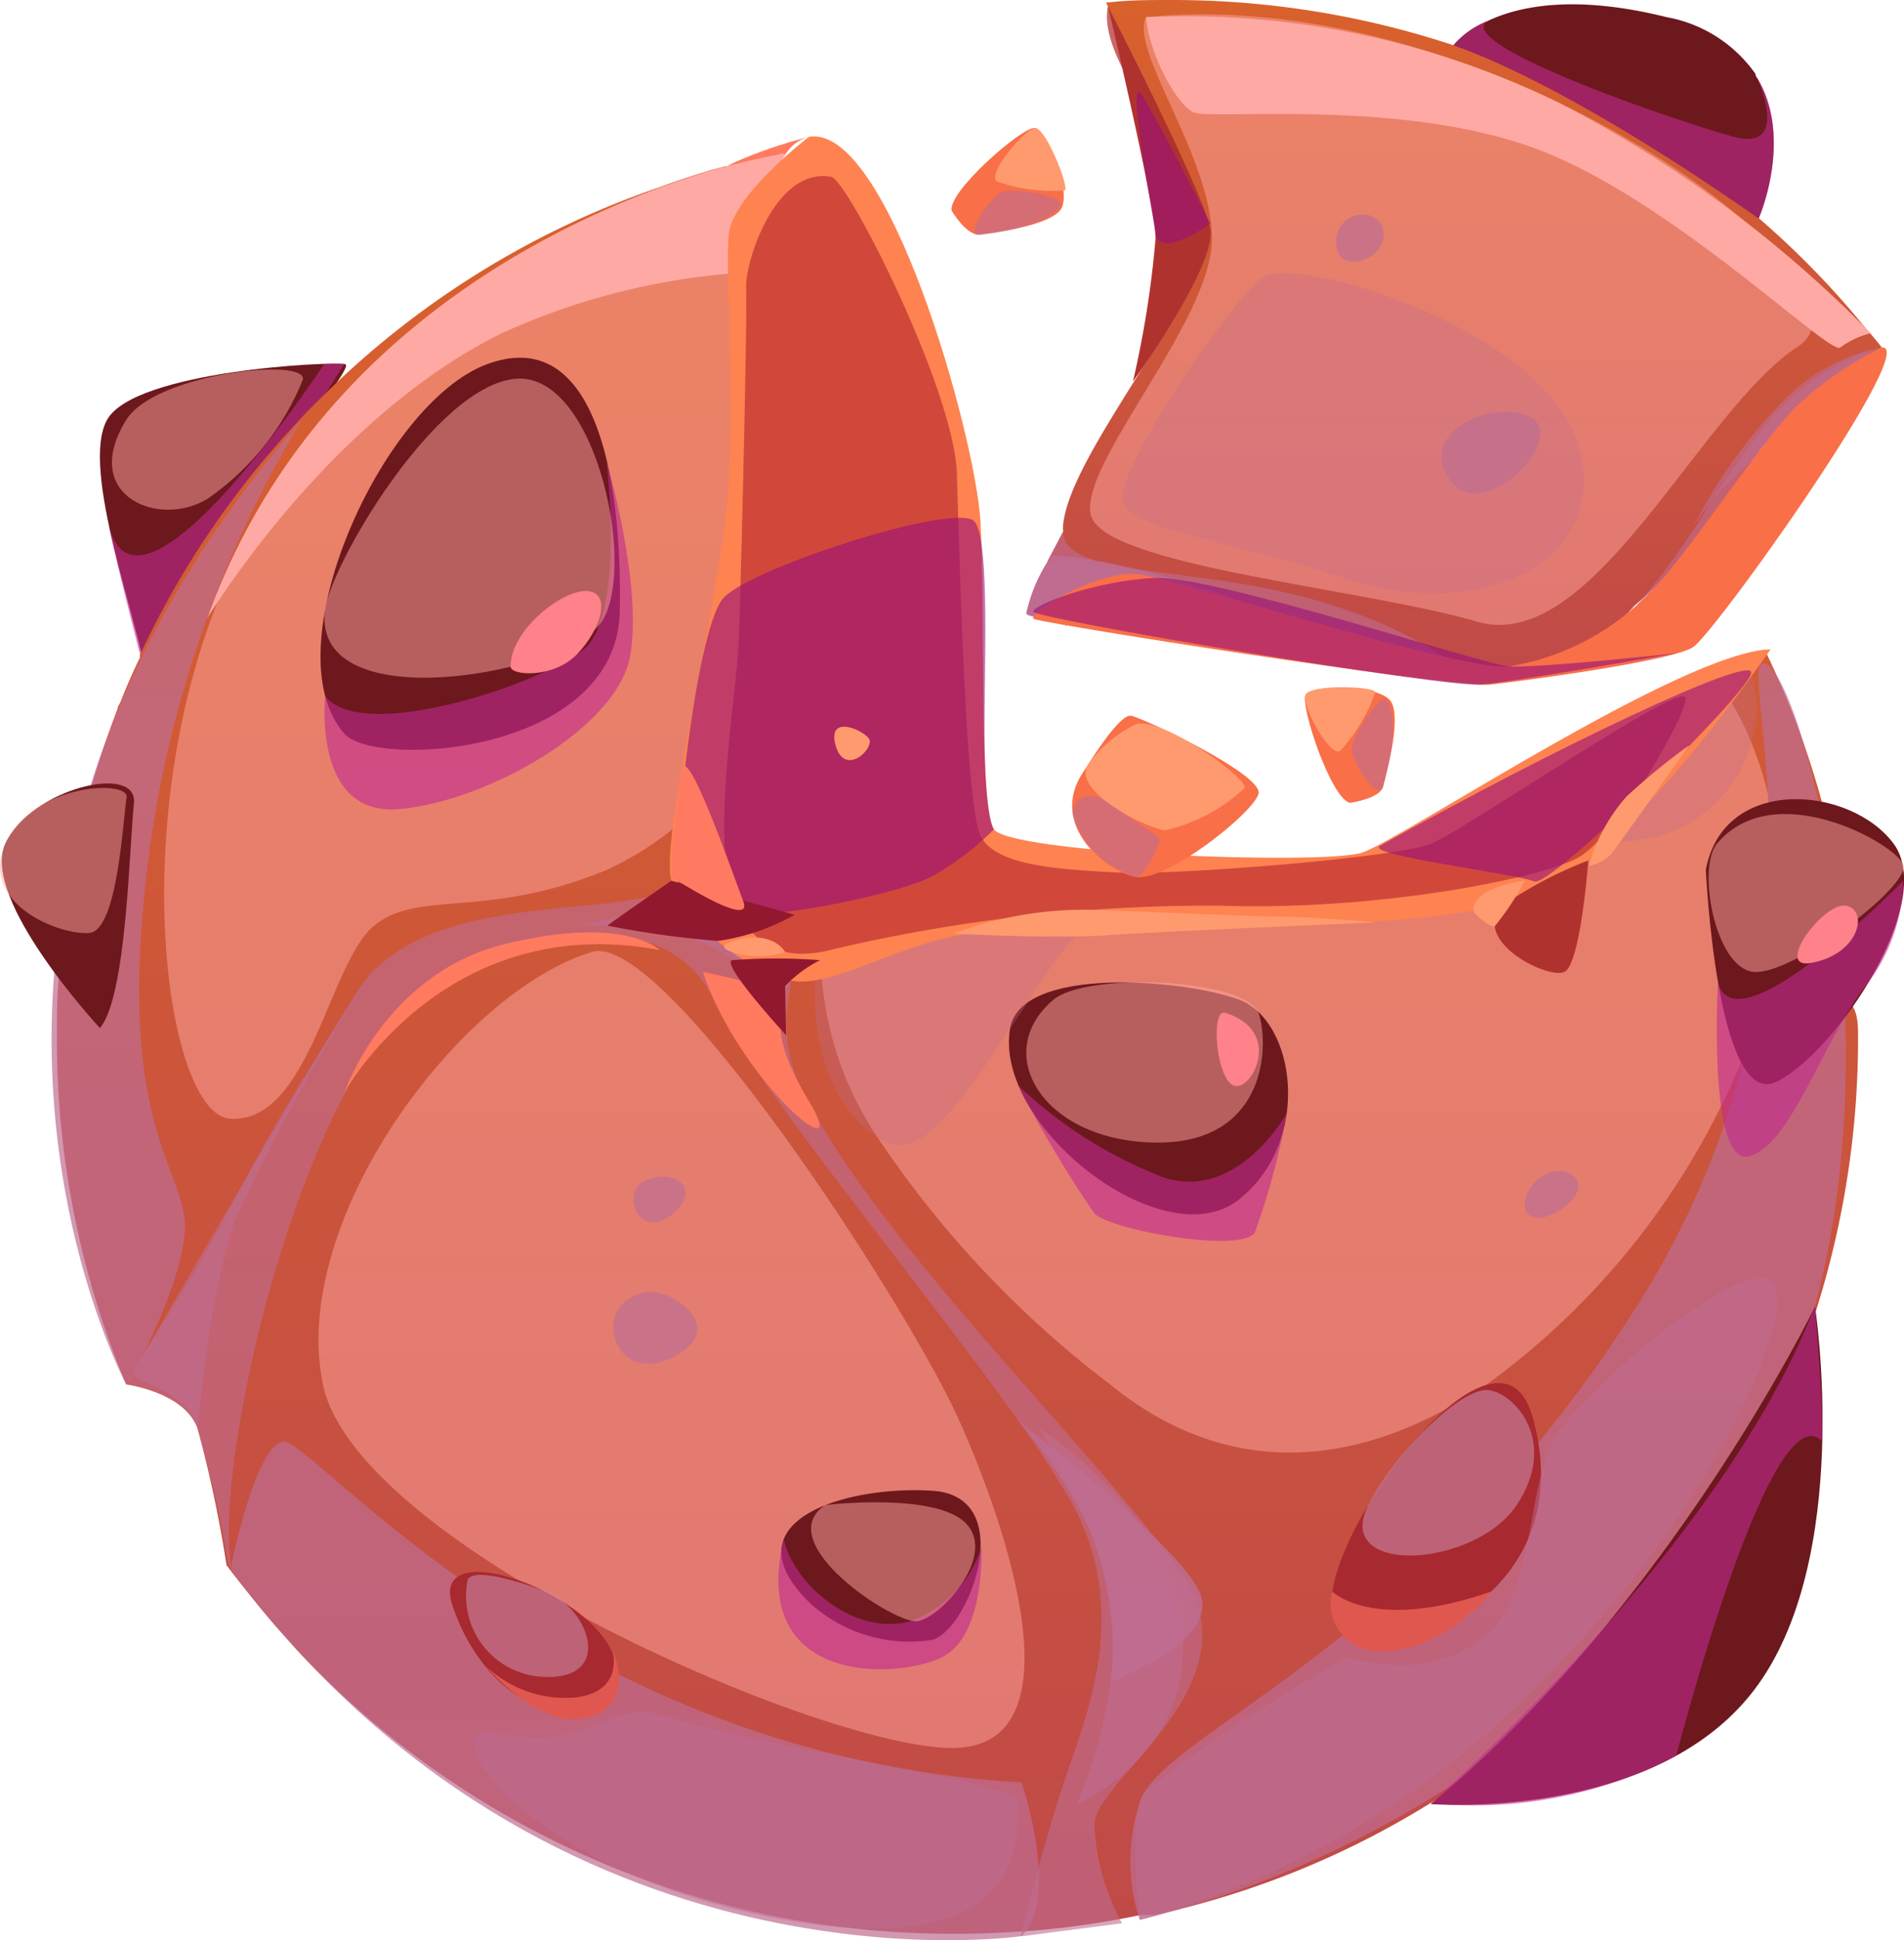 <svg xmlns="http://www.w3.org/2000/svg" xmlns:xlink="http://www.w3.org/1999/xlink" viewBox="0 0 80.03 81.51"><defs><style>.cls-1{isolation:isolate;}.cls-2{fill:#6d181d;}.cls-3{fill:#bf2a92;}.cls-12,.cls-23,.cls-3,.cls-6{opacity:0.6;}.cls-12,.cls-14,.cls-15,.cls-16,.cls-18,.cls-23,.cls-3,.cls-6,.cls-7{mix-blend-mode:multiply;}.cls-4{fill:url(#Áåçûìÿííûé_ãðàäèåíò_109);}.cls-5{fill:url(#Áåçûìÿííûé_ãðàäèåíò_109-2);}.cls-15,.cls-16,.cls-18,.cls-6,.cls-7,.cls-8{fill:#bf6d92;}.cls-14,.cls-7{opacity:0.7;}.cls-9{fill:#ffa7a1;}.cls-18,.cls-9{opacity:0.5;}.cls-17,.cls-9{mix-blend-mode:soft-light;}.cls-10{fill:#ff7a5f;}.cls-11{fill:#a8292f;}.cls-12{fill:#cb89a7;}.cls-13{fill:#e0574f;}.cls-15{opacity:0.8;}.cls-16{opacity:0.3;}.cls-17{fill:#ffa9a4;}.cls-19{fill:#ff8189;}.cls-20{fill:#785f7b;}.cls-21{fill:#fe8350;}.cls-22{fill:#d1483b;}.cls-23{fill:#980f79;}.cls-24{fill:url(#Áåçûìÿííûé_ãðàäèåíò_109-3);}.cls-25{fill:#f86f48;}.cls-26{fill:#ff9a6f;}.cls-27{fill:#92182f;}.cls-28{fill:#b0322f;}.cls-29{fill:#ff7a60;}</style><linearGradient id="Áåçûìÿííûé_ãðàäèåíò_109" x1="33.87" y1="6.26" x2="33.87" y2="6.25" gradientUnits="userSpaceOnUse"><stop offset="0" stop-color="#c04a48"/><stop offset="1" stop-color="#d9612c"/></linearGradient><linearGradient id="Áåçûìÿííûé_ãðàäèåíò_109-2" x1="40.25" y1="81.44" x2="40.25" y2="6.41" xlink:href="#Áåçûìÿííûé_ãðàäèåíò_109"/><linearGradient id="Áåçûìÿííûé_ãðàäèåíò_109-3" x1="61.1" y1="28.26" x2="61.1" y2="0" xlink:href="#Áåçûìÿííûé_ãðàäèåíò_109"/></defs><g class="cls-1"><g id="Layer_2" data-name="Layer 2"><g id="layer1"><path class="cls-2" d="M6.15,28.52c-.28-2.29-2.82-8.85-1.64-10.9s9.5-2.45,10-2.32S10.24,20.71,6.15,28.52Z"/><path class="cls-3" d="M4.58,22.1c1.27,5,9.05-6.81,9.05-6.81h.84L6.15,28.52S4.84,23.49,4.58,22.1Z"/><path class="cls-4" d="M33.88,6.26h0Z"/><path class="cls-5" d="M78.1,43.57A37.84,37.84,0,0,1,76.32,55.1h0s0,0,0,0h0c-.2.57-.39,1.15-.62,1.7l-.2.56a37.08,37.08,0,0,1-6.26,10.51c-.12.16-.27.31-.41.47a37.22,37.22,0,0,1-8.67,7.39h0a36.84,36.84,0,0,1-11.63,4.72l-.18,0-.13,0a.18.18,0,0,1-.09,0l-.2,0h0c-.24.06-.49.1-.73.15h0a35.84,35.84,0,0,1-4.16.54h-.09c-.88.06-1.76.1-2.66.1A37.74,37.74,0,0,1,13.13,70c-.22-.22-.44-.46-.66-.69l-.81-.91c-.69-.79-1.34-1.61-2-2.46h0a.48.48,0,0,1-.08-.12l0,0a.19.19,0,0,1-.06-.07h0A52.31,52.31,0,0,0,8.3,60c-.55-1.52-3-1.84-3-1.84v0A37.62,37.62,0,0,1,2.39,43.57c0-.83,0-1.66.08-2.47s.11-1.37.2-2.05a35.4,35.4,0,0,1,1.2-5.93.83.83,0,0,1,0-.15c.31-1.08.67-2.14,1.07-3.19,0-.09.08-.19.12-.28.25-.63.52-1.26.82-1.87a.54.54,0,0,1,0-.11,37.41,37.41,0,0,1,6.7-9.87l0,0c.27-.3.57-.6.87-.89l.26-.26a37.13,37.13,0,0,1,14-8.63c.83-.31,1.59-.55,2.26-.75l.5-.13h.08c.67-.18,1.36-.33,2-.46h0a1.2,1.2,0,0,1,.32-.06.1.1,0,0,0-.05.06,3.07,3.07,0,0,0-.26.4c-.08.17-.17.35-.25.56a16.79,16.79,0,0,0-.92,4,76,76,0,0,0-.25,12.36c.12,1.71-.86,6.16-1.46,9.49a24.62,24.62,0,0,0-.41,3.14,2.29,2.29,0,0,0,0,.64,1.89,1.89,0,0,0,.26.56,11.7,11.7,0,0,0,3.27,2.89l.34-.13,0-.18a1,1,0,0,1,0,.18l1-.36.16,0a65.61,65.61,0,0,1,10-2.91c.82-.1,1.94-.16,3.22-.18,4.52-.07,11.16.27,14.47-.06a8.58,8.58,0,0,0,3.52-1.52,46.56,46.56,0,0,0,6.9-6c.38-.38.71-.74,1-1,.54-.57.85-.94.85-.94h0a36.94,36.94,0,0,1,2.37,6.41c.06.26.13.53.2.8.28,1.17.52,2.36.69,3.56,0,.24.07.48.09.71a1.12,1.12,0,0,1,0,.24,1.86,1.86,0,0,1,0,.33c.1.86.17,1.72.19,2.6a0,0,0,0,1,0,.05C78.09,42.54,78.1,43.06,78.1,43.57Z"/><path class="cls-6" d="M46,76.64a9.47,9.47,0,0,0,1.16,4.16h0L43,81.34h-.09c0-.13.33-1.35.74-2.87.32-1.16.7-2.51,1.09-3.65.9-2.72,2.81-7,.36-11.59a39.2,39.2,0,0,0-2.29-3.54c-3.22-4.48-8.4-10.91-11.13-14.88l-.08-.11c-.52-.77-.93-1.43-1.24-2-.1-.2-.21-.41-.31-.62L30,42a4.46,4.46,0,0,0-3.09-2.49h0c-2.61-.71-6.29,0-9.45,2.5a12.59,12.59,0,0,0-2.88,3.77.56.56,0,0,0-.07.14h0c-3.33,6.22-5.42,16.64-4.78,20a.48.48,0,0,1-.08-.12l0,0-.05-.07h0A52.31,52.31,0,0,0,8.3,60c-.55-1.52-3-1.84-3-1.84l.21-.36c0-.06.07-.13.12-.2v0l.57-1,.12-.18c.89-1.56,2.31-4,3.8-6.53v0c1.31-2.25,2.7-4.6,3.85-6.56L14.8,42a5.47,5.47,0,0,1,.72-1,.1.1,0,0,1,0-.05.49.49,0,0,1,.13-.12,0,0,0,0,0,0,0c3.88-3.92,12.58-1.75,13.79-4.45a2.29,2.29,0,0,0,0,.64,1.89,1.89,0,0,0,.26.56,11.7,11.7,0,0,0,3.27,2.89l.34-.13c0,.1,0,.21,0,.31a.43.43,0,0,0,0,.05c-.09.68-.18,1.35-.26,2a6.36,6.36,0,0,0,.84,3.41l.45.84c3.18,5.64,11.16,13.61,14.47,18h0A16,16,0,0,1,50,66.63a4.6,4.6,0,0,1,.45,1.25C51.23,71.77,46.09,74.91,46,76.64Z"/><path class="cls-6" d="M74.44,27.32h0Z"/><path class="cls-7" d="M12.7,17.62A47.4,47.4,0,0,0,6.18,36.55C4.84,47.7,8,49.23,7.76,51.83s-2.44,6.36-2.44,6.36S-5.4,38.26,12.7,17.62Z"/><path class="cls-7" d="M9.69,65.92s1-5.11,2.19-5.36S23.65,73.79,42.94,74.88c0,0,1.64,4.8,0,6.46C42.91,81.34,23.27,84.27,9.69,65.92Z"/><path class="cls-7" d="M47.91,80.66a7.79,7.79,0,0,1,0-4.93c.86-2.93,11.69-6.35,20.88-20.84s3.87-27.6,5.43-27,6,16.93,1.18,29.75S58.7,78,47.91,80.66Z"/><path class="cls-8" d="M33.88,6.25h0Z"/><path class="cls-8" d="M74.44,27.32h0Z"/><path class="cls-6" d="M33.4,40.34l0-.18a1,1,0,0,1,0,.18c0,.11,0,.21,0,.31a.43.43,0,0,0,0,.05c-.5,2.36-1.94-.93-5.09-1.43-3.46-.55-4-.36-4-.36a20.35,20.35,0,0,1,5-.73c.16,0,.34-.23.56-.6a11.7,11.7,0,0,0,3.27,2.89Z"/><path class="cls-6" d="M43.66,60s3.17,5,3.17,8.73a19,19,0,0,1-1.59,7.1s5-2.18,4.44-7.34S43.66,60,43.66,60Z"/><path class="cls-6" d="M8.3,60s.57-6.13,1.64-8.86a77.23,77.23,0,0,1,5.71-10.3,95.77,95.77,0,0,0-5.5,9c-2.82,5.56-4.61,7.38-4.52,7.86S7.85,58.36,8.3,60Z"/><path class="cls-9" d="M32.53,7.43a16.79,16.79,0,0,0-.92,4,76,76,0,0,0-.25,12.36c.12,1.71-.86,6.16-1.46,9.49a13.24,13.24,0,0,1-4.43,3.28c-5.1,2.09-7.9.79-9.77,2.35S13,47.19,9.69,47c-2.66-.13-4.4-12-.55-21.7a22.57,22.57,0,0,1,3.56-6.19C19.79,10.53,30,8,32.53,7.43Z"/><path class="cls-9" d="M74.34,40.75a7.21,7.21,0,0,1-.21.92,17.66,17.66,0,0,1-.74,2.39c-.06.2-.14.39-.22.59s0,.13-.08.2c-.23.53-.47,1.07-.74,1.6A31.74,31.74,0,0,1,62.44,58.2l-.45.29c-.32.21-.64.4-1,.58h0l-.27.16c-4.42,2.39-9.38,2.73-14.05-1.06a43,43,0,0,1-9.76-10.35,14,14,0,0,1-2.41-7.9,65.61,65.61,0,0,1,10-2.91c.82-.1,1.94-.16,3.22-.18,4.52-.07,11.16.27,14.47-.06a8.58,8.58,0,0,0,3.52-1.52,46.56,46.56,0,0,0,6.9-6,11,11,0,0,1,1,1.94s0,0,0,0a13.88,13.88,0,0,1,.71,2.23,0,0,0,0,0,0,0,1.55,1.55,0,0,0,0,.21l.09.52A18,18,0,0,1,74.34,40.75Z"/><path class="cls-9" d="M24.86,40C19.3,41.69,12.12,51.32,13.58,58.19s21.61,15.5,26.67,15.24,2.17-9.12,0-13.9S27.87,39,24.86,40Z"/><path class="cls-10" d="M14.47,45.91s4.21-7.69,13.25-6c0,0-1.46-1.48-6.5-.25S14.47,45.91,14.47,45.91Z"/><path class="cls-10" d="M34,5.75a1.58,1.58,0,0,0-.93.66.1.1,0,0,0-.05.06,3.07,3.07,0,0,0-.26.4,6.37,6.37,0,0,0-2.09.07l-.06,0h0A19.82,19.82,0,0,1,34,5.75Z"/><path class="cls-10" d="M33.87,6.25h0Z"/><path class="cls-10" d="M29.54,40.83s3.09.59,3.33,1.11S32.08,43.1,34,46.26,31.11,45.48,29.54,40.83Z"/><path class="cls-11" d="M19,67.39c-1-3.21,7.12-.07,6.9,2.92S20.62,72.4,19,67.39Z"/><path class="cls-11" d="M64.42,59.53c-1.48-5.27-9.34,5.58-8.37,8.34S66.73,67.71,64.42,59.53Z"/><path class="cls-12" d="M57.51,63.23c-1.5,3,4.47,2.65,6.24,0s-.07-4.7-1.19-4.83S58.64,61,57.51,63.23Z"/><path class="cls-12" d="M19.66,66.36a3.4,3.4,0,0,0,3.19,4.09c3,.14,1.93-2.94,0-3.63S19.86,66,19.66,66.36Z"/><path class="cls-13" d="M56,66.86s1.68,1.74,6.69,0c0,0-1.91,2.48-4.52,2.5A2,2,0,0,1,56,66.86Z"/><path class="cls-13" d="M20.43,70a4.83,4.83,0,0,0,3.65,1.32c2.21-.18,1.66-2,1.66-2s1.06,2.22-1,2.82S20.43,70,20.43,70Z"/><path class="cls-2" d="M42.46,43.19c.46-2.6,7.15-2.07,9.58-1.21s3.15,6,0,8.44S41.73,47.29,42.46,43.19Z"/><path class="cls-2" d="M71.7,36.55c.73-4,6.07-3.55,7.89-1.11s-2.38,8.73-4.9,10S71.7,36.55,71.7,36.55Z"/><path class="cls-2" d="M14.47,30.82c-3.09-3.52,1.58-13.88,6-15.52s5.7,4.4,5.58,10.39S15.78,32.31,14.47,30.82Z"/><path class="cls-2" d="M34.09,67.39c-3.64-3.49,1.49-5,5.11-4.76s1.57,5.78,0,6.26A6.21,6.21,0,0,1,34.09,67.39Z"/><path class="cls-2" d="M60.14,75.79s9.32.75,13.56-4.75,2.59-16.15,2.59-16.15S70.18,67.48,60.14,75.79Z"/><path class="cls-3" d="M42.8,45.6a18.44,18.44,0,0,0,6.12,3.87c3.12,1,5.16-2.69,5.16-2.69a29.44,29.44,0,0,1-1.34,5c-.54.88-6-.09-6.73-.79A48.12,48.12,0,0,1,42.8,45.6Z"/><path class="cls-3" d="M13.67,29.25c1.59,2,9-.51,10.82-1.93s1-7.94,1-7.94,1.53,5.12,1,8.16-6,6.11-9.69,6.45S13.67,29.25,13.67,29.25Z"/><path class="cls-3" d="M32.94,64.67c.44,1.92,3,4.09,5.31,3.44a4.78,4.78,0,0,0,3-3.12s.19,3.73-1.67,4.64S31.47,70.85,32.94,64.67Z"/><path class="cls-3" d="M72.21,41.28C73,44.17,80,37,80,37a7.41,7.41,0,0,1-1.65,4.51c-1.78,2.36-3.11,6.64-4.84,7.07S72.21,41.28,72.21,41.28Z"/><path class="cls-3" d="M76.6,60.56c-2.16-2.28-6.14,13.2-6.14,13.2a18.39,18.39,0,0,1-10.32,2s12.21-10.62,16.15-20.9C76.29,54.89,76.65,59.31,76.6,60.56Z"/><path class="cls-9" d="M34.68,63.23c-2.32,1.58,2.91,5,3.87,4.88s3.33-2.69,2.09-4.07S34.68,63.23,34.68,63.23Z"/><path class="cls-9" d="M44.28,42c-2.62,2.2-.52,5.87,4.16,6s4.94-3.87,4.48-5.39S45.67,40.82,44.28,42Z"/><path class="cls-9" d="M72.17,35.44c-.85,1-.09,5.22,1.53,5.39S80.35,37.2,80,36.32,74.58,32.58,72.17,35.44Z"/><path class="cls-9" d="M13.65,25.69c-.44,4.53,9.84,2.63,11.53.58s-.07-10.6-3.47-10.36S13.83,23.82,13.65,25.69Z"/><path class="cls-9" d="M5.32,17.62c-2,3.18,1.34,4.6,3.41,3.33a11.18,11.18,0,0,0,4-5C12.91,15,6.56,15.68,5.32,17.62Z"/><path class="cls-2" d="M4.2,43.19c1.13-1.31,1.24-7.74,1.43-9.44s-4.31-.64-5.4,1.68S4.2,43.19,4.2,43.19Z"/><path class="cls-9" d="M.23,35.43C-.93,38,2.6,39.33,3.78,39.19s1.4-4.91,1.54-5.68S1.37,32.9.23,35.43Z"/><g class="cls-14"><path class="cls-8" d="M27.29,54.28c-2.57.27-1.59,4,.93,2.77S28.22,54.17,27.29,54.28Z"/><path class="cls-8" d="M27.05,49.64c-.94.45-.2,2.49,1.17,1.4S28.32,49,27.05,49.64Z"/><path class="cls-8" d="M64.12,50.8c-.26-.92,1.21-2.15,2.06-1.35S64.42,51.89,64.12,50.8Z"/></g><path class="cls-15" d="M42.8,59.7s6.64,5.08,7.61,7.16-3.72,3.79-3.72,3.79a13.36,13.36,0,0,0-.89-6.39A19.84,19.84,0,0,0,42.8,59.7Z"/><path class="cls-16" d="M47.71,36.84a20.69,20.69,0,0,0-4.51,5.27l-.75,1.11h0c-2,3-3.74,5.63-5.32,4.72l-.19-.12c-2.36-1.52-3-4.78-2.57-7.85l.16,0a65.61,65.61,0,0,1,10-2.91C45.31,36.92,46.43,36.86,47.71,36.84Z"/><path class="cls-17" d="M32.77,6.47a.81.81,0,0,1,.27,0,3.07,3.07,0,0,0-.26.4c-.08.17-.17.35-.25.56a16.79,16.79,0,0,0-.92,4A29,29,0,0,0,21.09,14c-6.1,3-10.6,9.26-11.95,11.31-.29.42-.43.67-.43.67C13.24,13.42,24.84,8.64,30.13,7.09l.5-.13h0l.08,0c1-.28,1.75-.42,2-.46Z"/><path class="cls-16" d="M73.6,31.23s0,0,0,0a5.58,5.58,0,0,1-3.94,3.91,9.5,9.5,0,0,1-4,.11,46.56,46.56,0,0,0,6.9-6c.38-.38.71-.74,1-1a2.72,2.72,0,0,1,.11.25A4.83,4.83,0,0,1,73.6,31.23Z"/><path class="cls-18" d="M47.91,80.66s-.54-4.48.2-5.36a58.68,58.68,0,0,1,8.48-5.64c.49,0,3.16,1.06,5.65-.77S64,62.08,65.63,60s6.5-6.37,8.5-6.31-1.3,8.88-9.36,17A37.5,37.5,0,0,1,47.91,80.66Z"/><path class="cls-18" d="M27.55,72c-1.77-.51-3,1.58-6.46.82s.86,5.83,11.75,7.81,9.82-4,10-4.87S34.67,74,27.55,72Z"/><path class="cls-19" d="M51.5,42.55c-.62-.19-.4,2.71.34,3.05S54,43.32,51.5,42.55Z"/><path class="cls-19" d="M21.46,28c0-1.57,2.25-3.27,3.25-3.17s.55,1.61-.45,2.65S21.45,28.39,21.46,28Z"/><path class="cls-19" d="M76.1,40.46c-1.54.26.54-2.57,1.49-2.41S78.2,40.09,76.1,40.46Z"/><path class="cls-20" d="M33.4,40.34l0-.18a1,1,0,0,1,0,.18Z"/><path class="cls-20" d="M33.87,6.25h0Z"/><path class="cls-20" d="M74.44,27.32h0Z"/><path class="cls-21" d="M34,5.75c3.32-.58,7,12.54,7.21,16.15s-.07,11.88.55,12.92,13.85,1.53,15.49,1,13.47-8.45,17.17-8.54c0,0-5.53,8.15-9.67,10.2s-21.59,1.35-24.32,1.79-5.5,2.25-7.17,1.93S28.74,38.83,28.22,37s2.16-12.16,2.41-16.74-.15-8.74,0-10.4S34,5.75,34,5.75Z"/><path class="cls-22" d="M34.94,7.43C32.59,7,31.3,11,31.36,12.13S31.13,25.06,31.05,27s-1,7.31-.42,10,2.18,3.45,4.31,2.9A69.11,69.11,0,0,1,51.3,38.05c6.57.22,13.4-1.14,15-2s4.53-5.83,4.55-6.71-9.32,5.58-10.76,6.13-10.6,1.32-13.23,1.18-5-.32-5.64-1.52-.89-11.74-1-15.24S35.63,7.55,34.94,7.43Z"/><path class="cls-23" d="M28.64,37.9c1.1,1.45,9-.27,10.49-1.06a11.92,11.92,0,0,0,2.65-2s-.33-.35-.39-3.32.26-8.73-.42-9.6-9.33,1.9-10.55,3.19S28.08,37.17,28.64,37.9Z"/><path class="cls-23" d="M58,35.54c-.68.38,5.81,1.18,6.48,1.49s9.11-8,9.13-8.77S65.25,31.46,58,35.54Z"/><path class="cls-24" d="M79.09,14.59h0a3.89,3.89,0,0,0-1.24,2.7l-.21.33c-1.6.05-3.21.25-3.91,1.69a15.28,15.28,0,0,1-1.44,2.26l-.09.11c-.31.4-.64.82-1,1.25l-.11.13a23.44,23.44,0,0,1-2.39,2.39c-1.66,1.86-3.59,3.13-6.05,2.72A4.58,4.58,0,0,1,61,27.85a28.2,28.2,0,0,0-7.56-1.39c-1.65-.15-3.31-.23-4.79-.29h-.12l-1.79-.06-1.3-.05H45.1a1.64,1.64,0,0,0-.33.26A1.89,1.89,0,0,1,45,26h-.19c-1-.05-1.6-.12-1.65-.25A6.59,6.59,0,0,1,44,23.66c.05-.11.1-.22.16-.33.17-.31.34-.65.53-1a1.14,1.14,0,0,1,0-.32c.23-2,2.62-5.27,4.25-8.07,0,0,0,0,0,0A18.12,18.12,0,0,0,50.42,10a15.56,15.56,0,0,0-1-3.42h0C48.12,4.39,46.24,2,46.57.27L46.49.1h.13C47.48,0,48.34,0,49.21,0A37.57,37.57,0,0,1,61.09,1.9l.07,0A38,38,0,0,1,73.93,9.17a36.39,36.39,0,0,1,4.57,4.72l.1.1,0,0C78.78,14.21,78.94,14.39,79.09,14.59Z"/><path class="cls-6" d="M46.47.1a.2.2,0,0,1,0-.07l0,.07Z"/><path class="cls-6" d="M49.39,6.6C48.12,4.39,46.24,2,46.57.27,47,1.15,48.4,4.05,49.39,6.6Z"/><path class="cls-6" d="M49,13.88A18.12,18.12,0,0,0,50.42,10C50.52,10.94,49.87,12.33,49,13.88Z"/><path class="cls-6" d="M60,27.17a7.38,7.38,0,0,0,2.65,1A4.58,4.58,0,0,1,61,27.85a28.2,28.2,0,0,0-7.56-1.39,24.93,24.93,0,0,0-5.18-1.2,3.86,3.86,0,0,0-2.82.8H45.1a1.64,1.64,0,0,0-.33.26A1.89,1.89,0,0,1,45,26h-.19c-1-.05-1.6-.12-1.65-.25A6.59,6.59,0,0,1,44,23.66c.05-.11.1-.22.16-.33.17-.31.34-.65.53-1,0,.64.6,1,1.48,1.26.35.1.75.18,1.2.26h0C50.41,24.35,55.41,24.5,60,27.17Z"/><path class="cls-6" d="M79.08,14.6a3.61,3.61,0,0,0-1,2.57l-.28.34c-1.6,0-3.35.37-4,1.81a15.28,15.28,0,0,1-1.44,2.26l-.09.11c-.32.39-.67.81-1,1.25l-.11.13a23.44,23.44,0,0,1-2.39,2.39,28.17,28.17,0,0,0,2.46-3.29,0,0,0,0,1,0,0,0,0,0,0,1,0,0s0,0,0,0h0l0,0a.73.73,0,0,0,.11-.15A41.69,41.69,0,0,1,74,18.14a10.12,10.12,0,0,1,4.63-3.43A3.35,3.35,0,0,1,79.08,14.6Z"/><path class="cls-6" d="M71.16,22.13h0a0,0,0,0,0,0,0S71.15,22.14,71.16,22.13Z"/><path class="cls-6" d="M78.63,14.7h0a4.87,4.87,0,0,0-1,2.81c-1.6,0-3.21.36-3.91,1.8a12.34,12.34,0,0,0-2.42,2.62.73.73,0,0,1-.11.15l0,0a21.46,21.46,0,0,1,3.72-5.19A7.77,7.77,0,0,1,78.63,14.7Z"/><path class="cls-6" d="M51.86,25.4c-.46-.11-4-1-5.71-.34a2.3,2.3,0,0,0-.43.25A2.71,2.71,0,0,0,45,26h-.19c-1-.05-1.6-.12-1.65-.25A6.59,6.59,0,0,1,44,23.66c1.81-.23,4.76.64,6.49,1.24Z"/><path class="cls-9" d="M48.17.72c-.7,1.43,2.77,5.87,2.77,9.31s-5.53,9.4-5.1,11.57,11.4,3.1,16.26,4.52,9.35-8.89,13.47-11.56S62.63-.75,48.17.72Z"/><path class="cls-9" d="M48.51,26.15l.11,0h-.11l-1.79-.06A2.85,2.85,0,0,1,48.51,26.15Z"/><path class="cls-10" d="M48.51,26.15s0,0,0,0l-1.79-.06-1.3-.05H45.1a4.6,4.6,0,0,1,3.14-.79A2,2,0,0,1,48.51,26.15Z"/><path class="cls-2" d="M73.92,9.18S66.39,3.76,61.09,1.9a3.68,3.68,0,0,1,1.4-1h0C63.84.25,66.19-.24,70.05.72a5.82,5.82,0,0,1,3.74,2.39.16.16,0,0,1,0,.06C75.43,5.75,73.92,9.18,73.92,9.18Z"/><path class="cls-3" d="M73.92,9.18S66.39,3.76,61.09,1.9a3.68,3.68,0,0,1,1.4-1c-1.3,1,7.74,4.11,10.32,4.83,2.33.66,1.26-2,1-2.54C75.43,5.75,73.92,9.18,73.92,9.18Z"/><g class="cls-14"><path class="cls-8" d="M61,20.23c-1.58-2.05,1.83-3.55,3.36-2.68S62.4,22.05,61,20.23Z"/><path class="cls-8" d="M56.16,10.19c0-1.42,1.91-1.56,2-.4S56.16,11.61,56.16,10.19Z"/></g><path class="cls-15" d="M52.06,25.22c-.15,0-.76-.19-1.56-.32a8.48,8.48,0,0,0-4.35.16,2.3,2.3,0,0,0-.43.25,4.4,4.4,0,0,0-.94.72c-1-.05-1.6-.12-1.65-.25A6.59,6.59,0,0,1,44,23.66c.05-.11.1-.22.16-.33a9.62,9.62,0,0,1,1.91.23l.1,0,1.2.26h0A35.07,35.07,0,0,1,52.06,25.22Z"/><path class="cls-16" d="M47.19,20.73c.37-2,4.6-8.11,5.87-9.08s11.44,2,13.18,6.79-3.53,7.82-9.54,5.9S46.92,22.2,47.19,20.73Z"/><path class="cls-17" d="M48.17.72c.12,1.51,1.27,3.67,2,4s8.44-.58,14.18,1.45,12.55,8.79,13,8.43A3.57,3.57,0,0,1,78.63,14,51.21,51.21,0,0,0,65.55,4.33,35.75,35.75,0,0,0,48.17.72Z"/><path class="cls-25" d="M79.08,14.6c1.72-.23-7,12-7.92,12.59s-7.1,1.41-8.53,1.57S43.78,26.19,43.45,26s2.73-2.14,4.51-1.86S61.34,28.18,63.4,28a10.59,10.59,0,0,0,6.14-3.31c1.64-1.74,4.61-6.33,6.09-7.74A15.44,15.44,0,0,1,79.08,14.6Z"/><path class="cls-23" d="M70.49,27.44s-5.94.65-7.09.55S51,24.16,48.52,24.28s-5.12,1.14-5.09,1.42,17.27,3.21,18.84,3.06S70.49,27.44,70.49,27.44Z"/><path class="cls-25" d="M40,8.85c-.16-.81,3-3.55,3.49-3.47s1.65,2.8,1.06,3.47-2.84.93-3.38,1S40,8.85,40,8.85Z"/><path class="cls-25" d="M45.5,32.48c-1.41,2.17.94,4.1,2.21,4.36s5-2.7,5.19-3.5S48,30.13,47.53,30.07,45.93,31.81,45.5,32.48Z"/><path class="cls-26" d="M45.7,32.16c-.57,1.15,2.54,2.66,3.28,2.72a7.22,7.22,0,0,0,3.34-1.78c.15-.38-3.53-3.06-4.61-2.66A5.49,5.49,0,0,0,45.7,32.16Z"/><path class="cls-26" d="M43.53,5.38c-.43,0-2.06,1.92-1.63,2.24A7,7,0,0,0,44.74,8C45,8,44,5.44,43.53,5.38Z"/><path class="cls-6" d="M41.21,9.87c-.77.09.44-1.59.89-1.8s2.49.16,2.49.47S43.78,9.56,41.21,9.87Z"/><path class="cls-25" d="M56.75,33.73c-.81-.16-2.12-4.14-1.87-4.55s3.23-.45,3.62.35-.24,3-.36,3.51S56.75,33.73,56.75,33.73Z"/><path class="cls-26" d="M54.88,29.18c-.21.38,1,2.64,1.45,2.37a7.26,7.26,0,0,0,1.48-2.47C57.81,28.84,55.14,28.73,54.88,29.18Z"/><path class="cls-6" d="M58.14,33c-.22.75-1.3-1-1.32-1.51s1.1-2.24,1.39-2.12S58.84,30.55,58.14,33Z"/><path class="cls-6" d="M45.09,34.2c.08-1,1.06-.78,1.36-.56s2.2,1.45,2.29,1.58-.69,1.72-1,1.62A3.91,3.91,0,0,1,45.09,34.2Z"/><path class="cls-26" d="M35.11,31.27c-.31-1.22,1.08-.65,1.4-.26S35.48,32.72,35.11,31.27Z"/><path class="cls-27" d="M28.22,37s-2.74,1.89-2.68,1.89a40.66,40.66,0,0,0,4.63.64,9.07,9.07,0,0,0,3.23-1.1Z"/><path class="cls-27" d="M33,41.43a5.22,5.22,0,0,1,1.47-1.09,24,24,0,0,0-3.71,0c-.44.19,2.28,3.15,2.28,3.15Z"/><path class="cls-28" d="M63.15,38.05c-1.37,1.47,1.93,3.12,2.61,2.78s1-4.68,1-4.68A17.18,17.18,0,0,0,63.15,38.05Z"/><path class="cls-26" d="M66.78,36.38a7.41,7.41,0,0,1,1.59-2.92A28.07,28.07,0,0,1,71,31.31s-2.94,4.14-3.26,4.55A1.74,1.74,0,0,1,66.78,36.38Z"/><path class="cls-26" d="M61.94,38.29c0,.07.66.67.88.63A11.17,11.17,0,0,0,64.09,37S61.85,37.26,61.94,38.29Z"/><path class="cls-26" d="M57.81,38.75s-2.53-.23-4-.24-5.09-.2-8.1-.29a15.63,15.63,0,0,0-5.63,1s4.06.23,6.44.07S57.81,38.75,57.81,38.75Z"/><path class="cls-29" d="M28.22,36.84a42.74,42.74,0,0,1,.45-4.53c.25-1,2.1,4.31,2.57,5.55S28.22,36.84,28.22,36.84Z"/><path class="cls-26" d="M30.76,39.56c-.77.25,0,.49.76.6A4,4,0,0,0,33,40S32.49,39,30.76,39.56Z"/><path class="cls-28" d="M46.57.27s2,8.38,2,9.76a42,42,0,0,1-.95,6s3.53-4.87,3.25-6.41S46.57.27,46.57.27Z"/><path class="cls-23" d="M48.62,10c.44.73,2.25-.61,2.25-.61S48.75,5.17,48,4,48.62,10,48.62,10Z"/></g></g></g></svg>